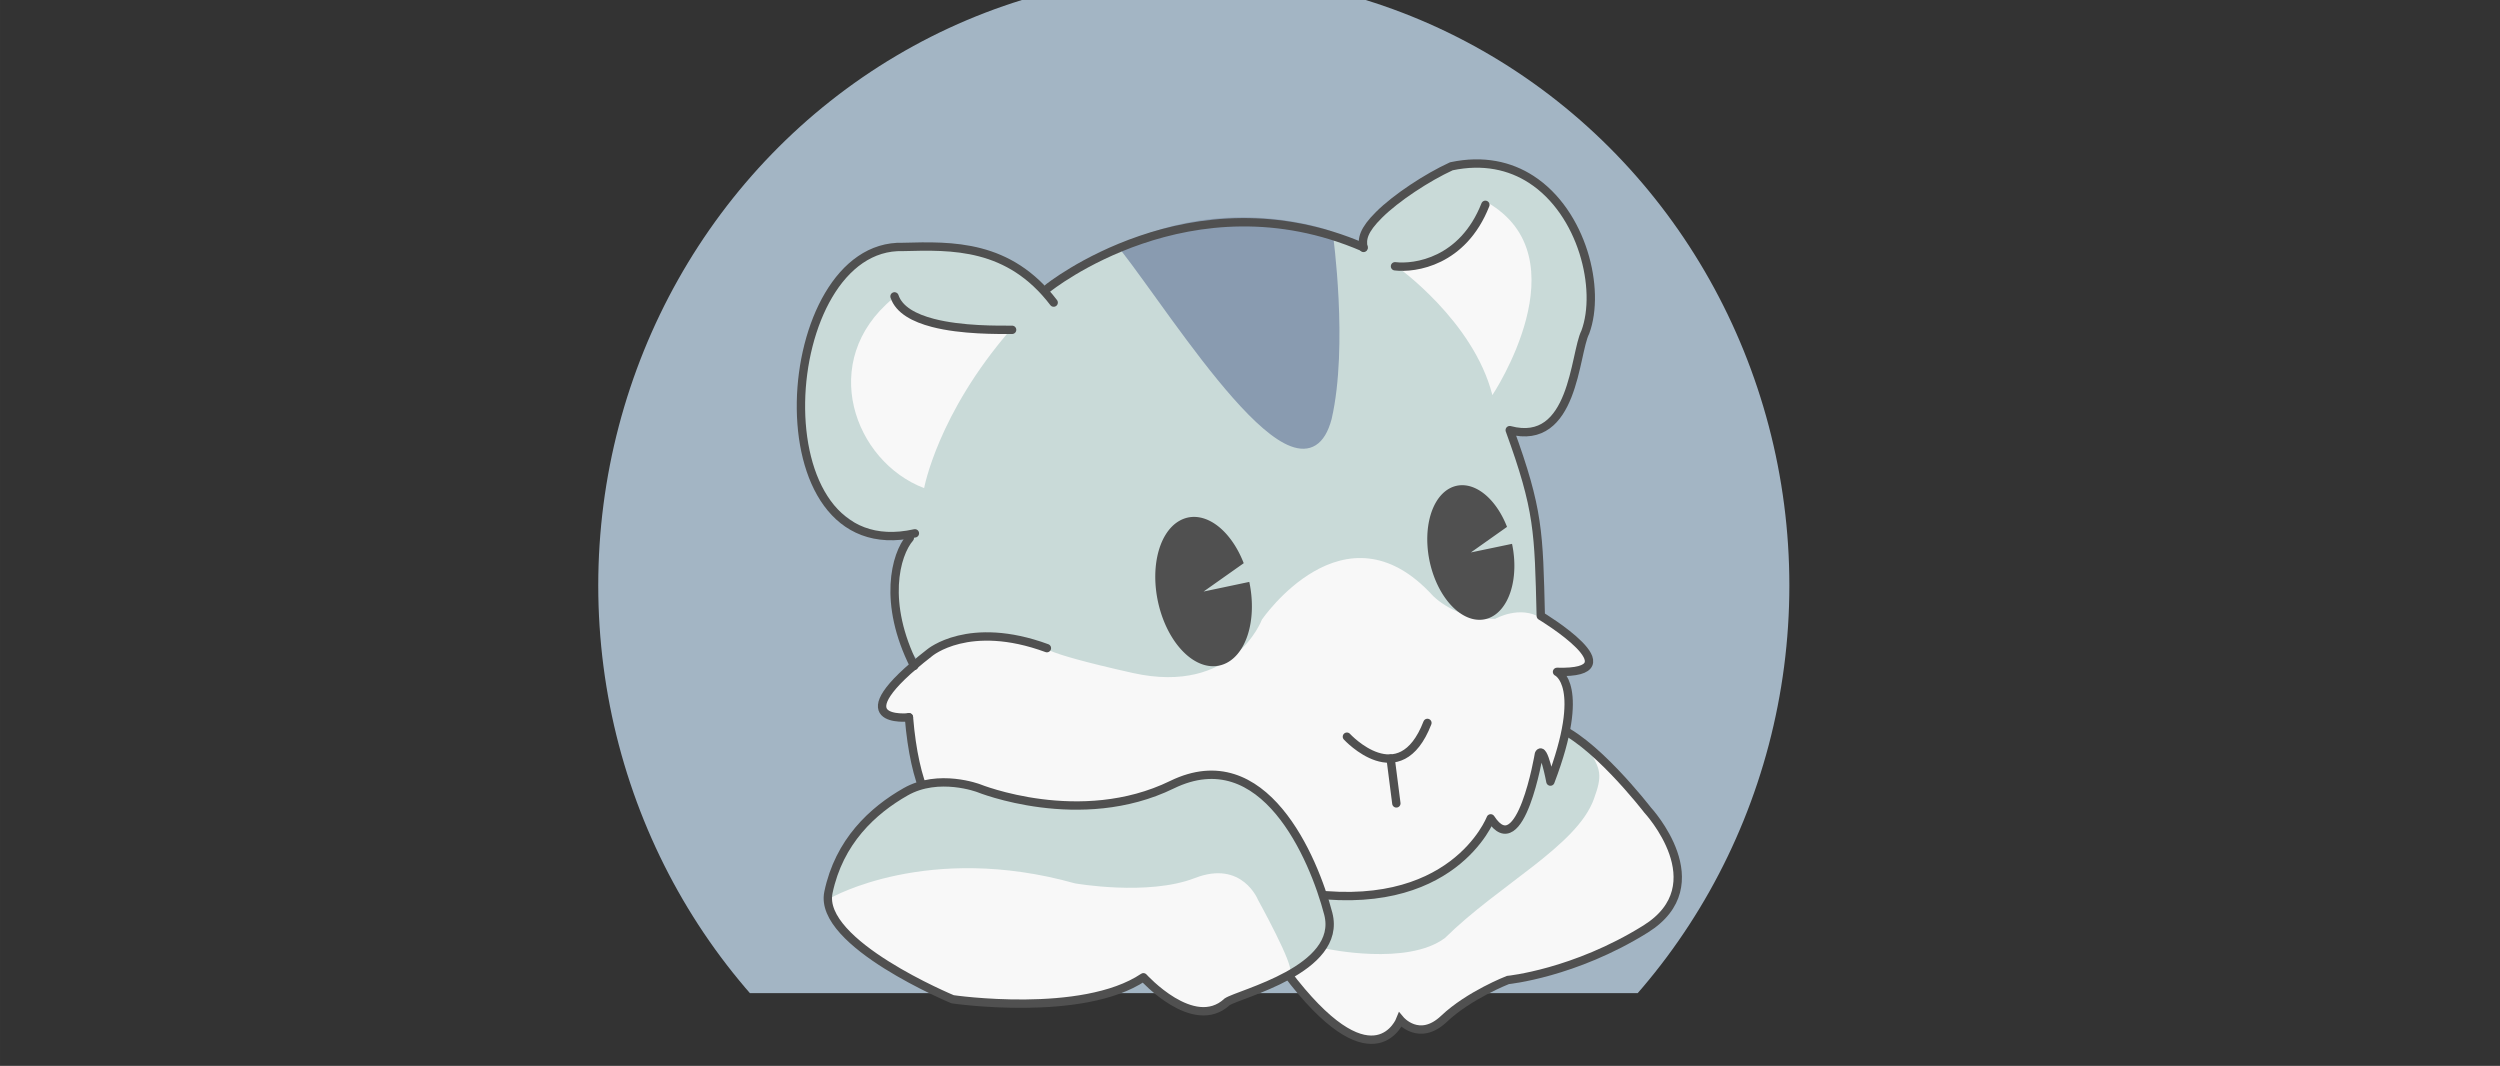<svg xmlns="http://www.w3.org/2000/svg" xmlns:svg="http://www.w3.org/2000/svg" id="svg1121" width="129" height="55" version="1.1" viewBox="0 0 34.131 14.552"><rect x="0" y="0" width="34.131" height="14.552" fill="#333333" stroke="none"/><defs id="defs1115"><clipPath id="clipPath4337" clipPathUnits="userSpaceOnUse"><rect id="rect4339" width="1900" height="1436" x="588" y="552" style="fill:#a3b5c4;fill-opacity:1;stroke:none;stroke-width:15;stroke-linecap:round;stroke-linejoin:round;stroke-miterlimit:4;stroke-dasharray:none;stroke-opacity:1"/></clipPath></defs><g id="g1812" transform="matrix(1.087,0,0,1.087,-1.547,-1.306)"><ellipse id="path4333" cx="1540" cy="1476" clip-path="url(#clipPath4337)" rx="748" ry="768" transform="matrix(0.01,0,0,0.01,1.017,-6.205)" style="display:inline;fill:#a3b5c4;fill-opacity:1;stroke:none;stroke-width:15;stroke-linecap:round;stroke-linejoin:round;stroke-miterlimit:4;stroke-dasharray:none;stroke-opacity:1"/><ellipse id="path4256" cx="16.447" cy="8.834" rx="1.694" ry="1.783" style="display:inline;fill:#c9dad8;fill-opacity:1;stroke:#c9dad8;stroke-width:.105;stroke-linecap:round;stroke-linejoin:round;stroke-miterlimit:4;stroke-dasharray:none;stroke-opacity:1"/><path id="path4328" d="m 17.63,13.487 0.325,0.392 0.348,0.274 0.311,0.111 0.237,-0.052 0.141,-0.185 0.2,0.081 0.155,0.044 0.614,-0.422 0.422,-0.251 c 0,0 0.888,-0.007 1.605,-0.555 0.718,-0.547 0.496,-0.651 0.496,-0.651 l -0.037,-0.429 -0.54,-0.718 -0.555,-0.57 -0.229,-0.148 c 0,0 -0.022,-0.044 -0.074,-0.044 -0.052,0 -0.244,-0.074 -0.518,0.044 -0.274,0.118 -0.466,0.17 -0.843,0.385 -0.377,0.215 -0.71,0.422 -0.836,0.496 -0.126,0.074 -0.747,0.429 -0.747,0.429 l -0.096,0.658 z" style="display:inline;fill:#f8f8f8;fill-opacity:1;fill-rule:evenodd;stroke:none;stroke-width:.01px;stroke-linecap:butt;stroke-linejoin:miter;stroke-opacity:1"/><path id="path4330" d="m 18.081,13.117 c 0,0 1.017,0.22 1.491,-0.135 0.683,-0.674 1.656,-1.155 1.87,-1.745 0.108,-0.298 0.093,-0.372 -0.08,-0.637 -0.784,-1.117 -2.186,0.484 -2.186,0.484 l -1.221,1.043 z" style="display:inline;fill:#c9dad8;fill-opacity:1;fill-rule:evenodd;stroke:none;stroke-width:.01px;stroke-linecap:butt;stroke-linejoin:miter;stroke-opacity:1"/><path id="path4281" d="m 18.924,11.911 c 0,0 -2.262,0.36 -1.246,1.631 1.016,1.271 1.332,0.468 1.332,0.468 0,0 0.237,0.284 0.55,-0.013 0.313,-0.297 0.802,-0.487 0.802,-0.487 0,0 0.833,-0.082 1.729,-0.64 0.895,-0.559 0.025,-1.495 0.025,-1.495 0,0 -0.704,-0.914 -1.191,-1.062 -0.487,-0.148 -1.26,-0.206 -1.26,-0.206 z" style="display:inline;fill:none;fill-opacity:1;fill-rule:evenodd;stroke:#505050;stroke-width:.105;stroke-linecap:butt;stroke-linejoin:miter;stroke-miterlimit:4;stroke-dasharray:none;stroke-opacity:1"/><path id="path5926" d="m 16.889,3.991 c -0.206,0.009 -0.491,0.016 -0.682,0.094 -0.364,0.113 -0.784,0.307 -1.102,0.415 C 14.806,4.601 14.528,4.868 14.443,4.771 14.315,4.627 14.224,4.595 14.046,4.498 13.802,4.4 13.874,4.445 13.661,4.386 13.514,4.346 13.448,4.288 13.048,4.302 c -0.216,0.008 -0.474,0.008 -0.66,0.09 -0.375,0.164 -0.299,0.248 -0.539,0.49 -0.165,0.166 -0.223,0.575 -0.282,0.819 -0.069,0.287 -0.055,0.601 -0.02,0.967 0.028,0.294 0.092,0.497 0.249,0.759 0.135,0.224 0.325,0.284 0.547,0.497 0.078,0.075 0.368,-0.039 0.485,-0.015 0.109,0.022 -0.048,0.217 -0.053,0.245 -0.054,0.24 -0.111,0.088 -0.081,0.627 0.348,2.027 1.005,-1.067 0.327,0.669 -0.053,0.136 -0.438,0.389 -0.503,0.587 -0.013,0.165 0.198,0.194 0.319,0.178 0.063,0.48 0.125,1.042 0.522,1.372 0.12,0.106 0.287,0.094 0.429,0.126 0.222,0.268 0.449,0.557 0.784,0.69 0.284,0.148 0.625,0.051 0.896,0.233 0.713,0.361 1.594,0.227 2.24,-0.214 0.24,-0.026 0.501,0.051 0.751,0.022 0.576,-0.02 1.167,-0.24 1.524,-0.712 0.073,-0.066 0.102,-0.178 0.169,-0.241 0.066,0.083 0.201,0.165 0.286,0.055 0.193,-0.253 0.223,-0.595 0.327,-0.883 0.087,0.036 0.084,0.266 0.191,0.176 0.089,-0.278 0.231,-0.59 0.157,-0.875 C 21.095,9.864 20.995,9.711 20.96,9.671 21.07,9.665 21.392,9.607 21.364,9.434 21.285,9.264 20.93,9.058 20.781,8.964 20.627,7.082 20.832,7.973 20.374,6.572 20.287,6.296 20.18,6.025 20.039,5.767 19.814,5.354 19.504,4.974 19.05,4.661 18.694,4.487 18.779,4.412 18.416,4.284 18.041,4.115 17.923,4.114 17.706,4.05 17.422,4.004 17.176,3.993 16.889,3.991 Z m -0.417,3.77 c 0.258,0.01 0.429,0.255 0.528,0.468 -0.047,0.121 -0.218,0.18 -0.314,0.271 -0.052,0.031 -0.195,0.142 -0.074,0.176 0.168,-0.008 0.341,-0.102 0.502,-0.081 0.039,0.314 0.01,0.726 -0.296,0.902 -0.317,0.083 -0.562,-0.212 -0.677,-0.472 -0.147,-0.367 -0.186,-0.843 0.077,-1.167 0.065,-0.068 0.16,-0.106 0.255,-0.098 z m 2.859,2.576 c -0.077,0.185 -0.231,0.33 -0.407,0.413 -0.055,0.151 0.04,0.354 0.03,0.483 -0.049,-0.16 -0.002,-0.361 -0.109,-0.497 -0.07,-0.023 -0.148,-0.028 -0.212,-0.072 0.213,0.118 0.496,0.039 0.605,-0.182 0.029,-0.038 0.082,-0.146 0.093,-0.146 z m -0.965,0.142 c 0.046,0.034 0.205,0.163 0.077,0.068 -0.016,-0.011 -0.09,-0.071 -0.077,-0.068 z" style="display:inline;fill:#c9dad8;fill-opacity:1;stroke:none;stroke-width:.052;stroke-linecap:round;stroke-linejoin:round;stroke-miterlimit:4;stroke-dasharray:none;stroke-opacity:1"/><path id="path4257" d="m 18.562,4.341 c 0,0 -0.018,-0.126 0.055,-0.263 0.107,-0.2 0.364,-0.41 0.662,-0.597 0.391,-0.245 0.878,-0.402 1.458,0.036 0.15,0.114 0.275,0.356 0.437,0.546 0,0 0.444,0.533 0.059,1.79 C 20.848,7.111 20.241,6.534 20.241,6.534 Z" style="display:inline;fill:#c9dad8;fill-opacity:1;fill-rule:evenodd;stroke:none;stroke-width:.01px;stroke-linecap:butt;stroke-linejoin:miter;stroke-opacity:1"/><path id="path4259" d="m 15.545,4.316 c 0.674,0.862 2.225,3.365 2.552,2.136 0.209,-0.91 0.015,-2.303 0.015,-2.303 0,0 -1.252,-0.466 -2.568,0.167 z" style="display:inline;fill:#899bb0;fill-opacity:1;fill-rule:evenodd;stroke:#899bb0;stroke-width:.105;stroke-linecap:round;stroke-linejoin:round;stroke-miterlimit:4;stroke-dasharray:none;stroke-opacity:1"/><path id="path4276" d="m 14.553,9.319 c 0,0 -0.167,0.052 1.098,0.335 1.266,0.282 1.621,-0.67 1.621,-0.67 0,0 1.036,-1.517 2.145,-0.303 0,0 0.282,0.303 0.785,0.293 0,0 0.314,-0.178 0.575,-0.01 0.262,0.167 0.492,0.324 0.492,0.324 0,0 0.387,0.366 -0.293,0.356 0,0 0.429,0.105 -0.084,1.339 l -0.146,-0.335 c 0,0 -0.209,1.402 -0.575,0.868 0,0 -0.169,0.284 -0.549,0.538 -0.462,0.308 -1.201,0.579 -1.883,0.335 0,0 -0.929,1.024 -2.512,0.121 0,0 -0.872,0.167 -1.458,-0.817 0,0 -0.805,0.199 -0.952,-1.496 0,0 -0.68,0.042 -0.042,-0.544 0.638,-0.586 1.203,-0.46 1.203,-0.46 z" style="display:inline;fill:#f8f8f8;fill-opacity:1;fill-rule:evenodd;stroke:none;stroke-width:.01px;stroke-linecap:butt;stroke-linejoin:miter;stroke-opacity:1"/><path id="path4365" d="m 13.539,5.318 c -0.017,0.003 -0.295,0.004 -0.543,-0.129 -0.126,-0.068 -0.247,-0.127 -0.291,-0.186 -0.036,-0.048 0.004,-0.111 -0.067,-0.053 -0.95,0.783 -0.486,2.049 0.392,2.382 0,0 0.168,-0.931 1.085,-1.988" style="display:inline;fill:#f8f8f8;fill-opacity:1;fill-rule:evenodd;stroke:none;stroke-width:.01;stroke-linecap:round;stroke-linejoin:round;stroke-miterlimit:4;stroke-dasharray:none;stroke-opacity:1"/><path id="path4367" d="m 18.969,4.551 c 0,0 0.962,0.681 1.198,1.613 0,0 1.154,-1.731 -0.074,-2.426 0,0 -0.207,0.799 -1.124,0.814 z" style="display:inline;fill:#f8f8f8;fill-opacity:1;fill-rule:evenodd;stroke:none;stroke-width:.01px;stroke-linecap:butt;stroke-linejoin:miter;stroke-opacity:1"/><path id="path4215" d="m 12.839,10.209 c 0.144,1.762 0.939,1.473 0.939,1.473 0.635,1.011 1.43,0.823 1.43,0.823 1.372,0.838 2.527,-0.101 2.527,-0.101 1.935,0.318 2.411,-0.924 2.411,-0.924 0.375,0.578 0.606,-0.809 0.606,-0.809 0.058,-0.116 0.144,0.347 0.144,0.347 0.462,-1.213 0.083,-1.378 0.083,-1.378 1.011,0.029 -0.204,-0.703 -0.204,-0.703 -0.026,-1.059 -0.025,-1.329 -0.39,-2.333 0.81,0.216 0.811,-0.961 0.949,-1.23 0.2,-0.539 -0.036,-1.504 -0.68,-1.92 -0.265,-0.171 -0.6,-0.249 -1.002,-0.164 -0.303,0.139 -0.693,0.395 -0.908,0.609 -0.194,0.192 -0.22,0.303 -0.195,0.416" style="fill:none;fill-rule:evenodd;stroke:#505050;stroke-width:.105;stroke-linecap:round;stroke-linejoin:round;stroke-miterlimit:4;stroke-dasharray:none;stroke-opacity:1"/><path id="path4227" d="m 12.839,10.211 c 0,0 -0.91,0.099 0.26,-0.811 0,0 0.491,-0.419 1.473,-0.058" style="fill:none;fill-rule:evenodd;stroke:#505050;stroke-width:.105;stroke-linecap:round;stroke-linejoin:round;stroke-miterlimit:4;stroke-dasharray:none;stroke-opacity:1"/><path id="path4229" d="M 12.905,9.566 C 12.506,8.774 12.671,8.166 12.85,7.958" style="fill:none;fill-rule:evenodd;stroke:#505050;stroke-width:.105;stroke-linecap:round;stroke-linejoin:round;stroke-miterlimit:4;stroke-dasharray:none;stroke-opacity:1"/><path id="path4201" d="m 14.581,4.823 c 0,0 1.796,-1.452 3.967,-0.515" style="display:inline;fill:none;fill-rule:evenodd;stroke:#505050;stroke-width:.105;stroke-linecap:round;stroke-linejoin:round;stroke-miterlimit:4;stroke-dasharray:none;stroke-opacity:1"/><path style="display:inline;fill:none;fill-rule:evenodd;stroke:#505050;stroke-width:.105;stroke-linecap:round;stroke-linejoin:round;stroke-miterlimit:4;stroke-dasharray:none;stroke-opacity:1" id="path4207" d="M 12.914,7.9 C 10.894,8.352 11.168,4.255 12.765,4.303 13.384,4.286 14.097,4.268 14.657,5.002"/><path id="path4233" d="m 18.34,10.454 c 0,0 0.664,0.722 1.011,-0.173" style="display:inline;fill:none;fill-rule:evenodd;stroke:#505050;stroke-width:.105;stroke-linecap:round;stroke-linejoin:round;stroke-miterlimit:4;stroke-dasharray:none;stroke-opacity:1"/><path id="path4235" d="m 18.889,10.729 0.072,0.563" style="display:inline;fill:none;fill-rule:evenodd;stroke:#505050;stroke-width:.105;stroke-linecap:round;stroke-linejoin:round;stroke-miterlimit:4;stroke-dasharray:none;stroke-opacity:1"/><path id="path4251" d="m 14.135,5.344 c -0.178,0 -0.633,0.007 -0.994,-0.087 C 12.909,5.197 12.715,5.095 12.658,4.924" style="display:inline;fill:none;fill-rule:evenodd;stroke:#505050;stroke-width:.105;stroke-linecap:round;stroke-linejoin:round;stroke-miterlimit:4;stroke-dasharray:none;stroke-opacity:1"/><path id="path4301" d="m 12.673,11.25 c 0,0 -1.213,0.88 -0.725,1.546 l 0.599,0.533 0.821,0.444 1.228,0.067 0.806,-0.148 0.414,-0.185 0.444,0.377 0.399,0.015 0.229,-0.111 0.688,-0.274 0.362,-0.285 0.207,-0.314 -0.03,-0.34 c 0,0 -0.385,-1.161 -0.799,-1.346 0,0 -0.533,-0.577 -1.272,-0.081 0,0 -1.117,0.37 -2.086,0.044 -0.969,-0.325 -1.287,0.059 -1.287,0.059 z" style="display:inline;fill:#f8f8f8;fill-opacity:1;fill-rule:evenodd;stroke:none;stroke-width:.01px;stroke-linecap:butt;stroke-linejoin:miter;stroke-opacity:1"/><path id="path4325" d="m 11.853,12.481 c 0,0 1.221,-0.703 3.07,-0.185 0,0 0.917,0.163 1.509,-0.067 0.592,-0.229 0.791,0.274 0.791,0.274 0,0 0.466,0.843 0.399,0.902 l 0.178,-0.052 0.266,-0.34 0.074,-0.259 -0.141,-0.429 -0.274,-0.577 -0.311,-0.444 -0.251,-0.185 -0.422,-0.185 -0.407,0.03 -0.607,0.251 c 0,0 -1.028,0.288 -2.249,-0.185 0,0 -0.902,-0.163 -1.516,0.984 l -0.118,0.399 z" style="display:inline;fill:#c9dad8;fill-opacity:1;fill-rule:evenodd;stroke:none;stroke-width:.01px;stroke-linecap:butt;stroke-linejoin:miter;stroke-opacity:1"/><path id="path4279" d="m 16.834,13.785 c 0.153,-0.103 1.454,-0.405 1.272,-1.107 -0.183,-0.702 -0.81,-2.183 -1.963,-1.621 -1.152,0.562 -2.428,0.044 -2.428,0.044 0,0 -0.503,-0.191 -0.917,0.045 -0.415,0.236 -0.836,0.624 -0.97,1.264 -0.134,0.64 1.56,1.342 1.56,1.342 0,0 1.629,0.239 2.396,-0.276 0,0 0.63,0.698 1.051,0.309 z" style="display:inline;fill:none;fill-opacity:1;fill-rule:evenodd;stroke:#505050;stroke-width:.105;stroke-linecap:round;stroke-linejoin:round;stroke-miterlimit:4;stroke-dasharray:none;stroke-opacity:1"/><path id="path4265" d="m 17.114,8.51 a 0.95,0.586 78.078 0 1 -0.341,1.041 0.95,0.586 78.078 0 1 -0.777,-0.679 0.95,0.586 78.078 0 1 0.24,-1.129 0.95,0.586 78.078 0 1 0.808,0.532 l -0.504,0.356 z" style="display:inline;fill:#505050;fill-opacity:1;stroke-width:.105;stroke-miterlimit:4;stroke-dasharray:none"/><path id="path4265-2" d="M 20.414,8.032 A 0.857,0.529 78.078 0 1 20.107,8.97 0.857,0.529 78.078 0 1 19.406,8.358 0.857,0.529 78.078 0 1 19.622,7.34 0.857,0.529 78.078 0 1 20.351,7.819 l -0.454,0.321 z" style="display:inline;fill:#505050;fill-opacity:1;stroke-width:.105;stroke-miterlimit:4;stroke-dasharray:none"/><path id="path5720" d="m 21.135,7.696 c -0.112,-0.028 -0.262,-0.081 -0.334,-0.118 -0.144,-0.076 -0.299,-0.27 -0.299,-0.374 0,-0.097 -0.193,-0.847 -0.294,-1.142 C 19.918,5.215 19.427,4.676 18.807,4.524 18.575,4.468 18.378,4.378 18.378,4.328 c 0,-0.117 0.519,-0.372 0.756,-0.372 0.225,-2.09e-5 0.552,0.196 0.754,0.451 0.09,0.113 0.337,0.559 0.549,0.99 0.631,1.279 1.127,1.968 1.568,2.176 0.217,0.102 0.226,0.112 0.131,0.141 -0.16,0.049 -0.775,0.038 -1.001,-0.018 z" style="fill:#000;fill-opacity:0;stroke-width:.052;stroke-linecap:round;stroke-linejoin:round;stroke-miterlimit:4;stroke-dasharray:none"/><path id="path4245" d="m 15.544,4.314 c 0,0 1.555,2.109 2.078,2.276 0.523,0.167 0.55,-1.267 0.55,-1.267 0,0 0.01,-0.805 -0.031,-1.161" style="fill:none;fill-rule:evenodd;stroke:none;stroke-width:.105;stroke-linecap:round;stroke-linejoin:round;stroke-miterlimit:4;stroke-dasharray:none;stroke-opacity:1"/><path id="path4249" d="m 18.944,4.546 c 0.25,0.03 0.853,-0.056 1.135,-0.772" style="fill:none;fill-rule:evenodd;stroke:#505050;stroke-width:.105;stroke-linecap:round;stroke-linejoin:round;stroke-miterlimit:4;stroke-dasharray:none;stroke-opacity:1"/></g></svg>